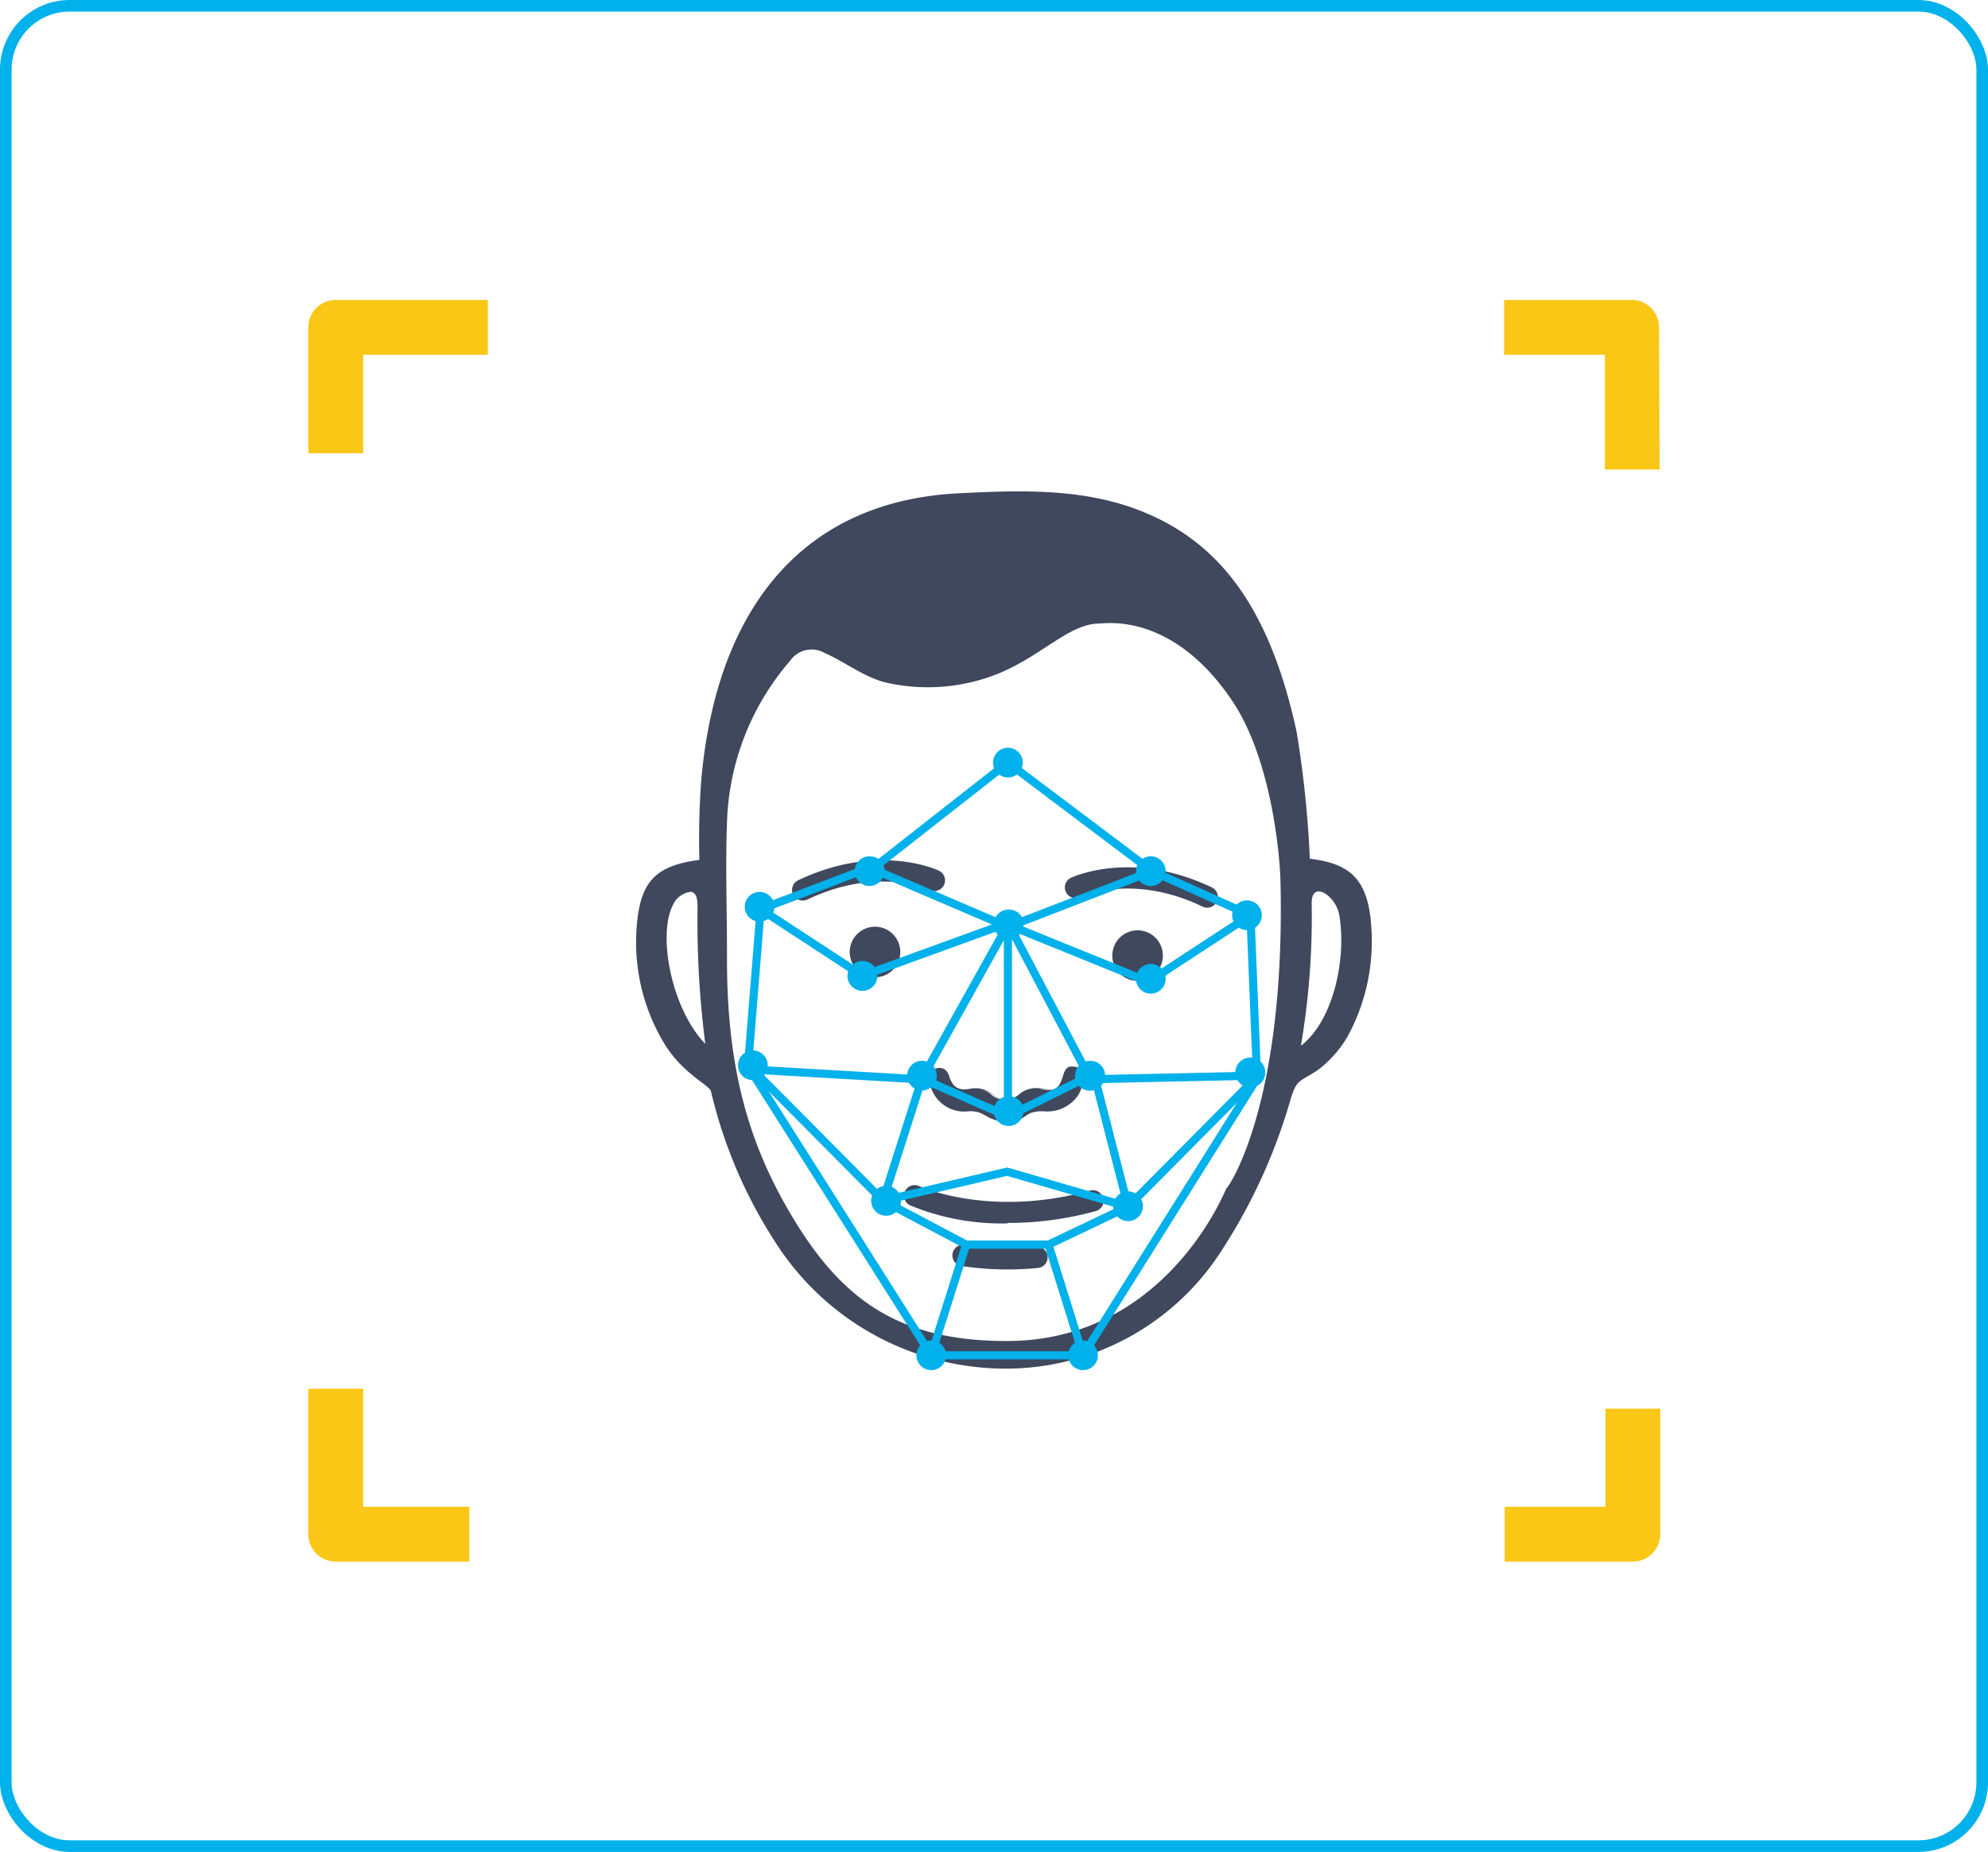 <svg xmlns="http://www.w3.org/2000/svg" viewBox="0 0 171.4 159.67"><defs><style>.cls-1{fill:#3f485d;}.cls-2,.cls-3,.cls-4,.cls-7{fill:none;stroke:#00b1eb;}.cls-2,.cls-7{stroke-miterlimit:10;}.cls-2,.cls-3,.cls-4{stroke-width:0.7px;}.cls-3,.cls-4{stroke-linejoin:round;}.cls-4{stroke-linecap:round;}.cls-5{fill:#00b1eb;}.cls-6{fill:#fac716;}</style></defs><title>difference-1</title><g id="Layer_2" data-name="Layer 2"><g id="Layer_1-2" data-name="Layer 1"><path class="cls-1" d="M118.27,80.86c-.09-4.82-1.58-6.38-5.34-6.82a90.78,90.78,0,0,0-1.15-11c-2.32-10.64-6.61-16.17-13.1-18.86-5.12-2.12-10.6-1.92-16-1.65-13.53.66-20.91,10-22.22,24.72a68.62,68.62,0,0,0-.16,6.89c-3.72.48-5,1.84-5.36,5.28A16.88,16.88,0,0,0,57.29,90c1.55,2.54,3.81,3.53,4,4.06a41.17,41.17,0,0,0,5.59,13.09A23.55,23.55,0,0,0,86.53,118a22.06,22.06,0,0,0,18.78-10.16,48.14,48.14,0,0,0,6-13.2c.52-1.58.67-1.32,2.28-2.36a9.88,9.88,0,0,0,2.58-2.89,17.1,17.1,0,0,0,2.1-8.51M60.81,90C57.9,87,56.69,80.66,58,78.07a1.94,1.94,0,0,1,1.55-1.18c.63.06.58,1,.59,1.48A81.77,81.77,0,0,0,60.81,90M110.4,76c.45,19.4-4.57,26.54-4.67,26.46-1.67,3.88-7.34,13.16-18.91,13.16-9.31,0-14.28-3.49-18.73-11.08-3.8-6.46-5.47-13.11-5.41-22.31,0-3.77-.14-7.55,0-11.32A22.3,22.3,0,0,1,68.1,57a2.26,2.26,0,0,1,3-.7c1.91.84,3.62,2.27,5.67,2.63A16.25,16.25,0,0,0,86.26,58c3.78-1.63,6-4.26,8.57-4.24,3.71-.35,8,1.5,11.51,6.82,3.18,4.85,4,12.73,4.06,15.47m1.77,14.07a66.44,66.44,0,0,0,.92-12.27c0-1.17.71-1.19,1.37-.66a2.91,2.91,0,0,1,1,1.66c.64,3.59-.4,9-3.24,11.27"/><path class="cls-1" d="M83.44,95.74a2.69,2.69,0,0,1,1,.11c.29.09.91.5,1.09.54a3.08,3.08,0,0,0,2.26.09c.31-.11.73-.49,1.06-.61a2.92,2.92,0,0,1,1.2-.13,2.88,2.88,0,0,0,3.18-2.6c0-.4.13-1-.61-1.15s-.79.4-.89.73c-.39,1.29-.83,1.44-2,1.16a2.34,2.34,0,0,0-1.76.41,1.83,1.83,0,0,1-2.6,0,2.32,2.32,0,0,0-1.65-.39c-1,.2-1.64,0-2-1.06-.13-.4-.36-.84-1-.69s-.57.8-.49,1.28a2.9,2.9,0,0,0,3.17,2.28"/><path class="cls-1" d="M86.77,96.72a3,3,0,0,1-1.25-.26,2.47,2.47,0,0,1-.5-.25,6.21,6.21,0,0,0-.59-.29,2.59,2.59,0,0,0-1-.1,3,3,0,0,1-3.24-2.35c-.1-.55,0-1.23.54-1.36.72-.17,1,.31,1.13.74.35,1.08,1,1.18,1.9,1a2.42,2.42,0,0,1,1.72.41,1.76,1.76,0,0,0,2.5,0,2.43,2.43,0,0,1,1.83-.43c1.08.28,1.47.16,1.85-1.1v0c.1-.33.26-.88,1-.76s.71.71.69,1.1a.53.53,0,0,0,0,.12A2.59,2.59,0,0,1,92.46,95a3.24,3.24,0,0,1-2.4.82,3.12,3.12,0,0,0-1.17.13,3.35,3.35,0,0,0-.5.29,2.73,2.73,0,0,1-.56.32,3.31,3.31,0,0,1-1.06.17m-3.11-1.07a3,3,0,0,1,.82.12,4.4,4.4,0,0,1,.61.31,2.65,2.65,0,0,0,.47.23,3.06,3.06,0,0,0,2.23.09,2.49,2.49,0,0,0,.51-.29,2.32,2.32,0,0,1,.54-.31,3,3,0,0,1,1.23-.14,3.11,3.11,0,0,0,2.28-.78,2.46,2.46,0,0,0,.83-1.74V93c0-.4,0-.85-.55-1s-.7.32-.8.65v0c-.42,1.39-.94,1.49-2,1.21a2.28,2.28,0,0,0-1.69.4,1.92,1.92,0,0,1-2.7,0A2.26,2.26,0,0,0,83.8,94c-1,.19-1.69.08-2.08-1.1-.14-.42-.35-.78-1-.64s-.51.7-.42,1.18a2.79,2.79,0,0,0,3.08,2.22h.23"/><path class="cls-1" d="M77.62,82.08a2.18,2.18,0,1,1-2.18-2.18,2.18,2.18,0,0,1,2.18,2.18"/><path class="cls-1" d="M100.26,82.38a2.18,2.18,0,1,1-2.18-2.17,2.18,2.18,0,0,1,2.18,2.17"/><path class="cls-1" d="M86.86,105.48a20.67,20.67,0,0,1-8.4-1.56.91.91,0,0,1,.79-1.65c.06,0,6,2.76,14.66.4a.92.92,0,1,1,.48,1.77,28.4,28.4,0,0,1-7.53,1"/><path class="cls-1" d="M69.21,77.64a.89.89,0,0,1-.83-.52.91.91,0,0,1,.43-1.22c6.88-3.28,12-.91,12.18-.81a.92.92,0,0,1-.79,1.66c-.19-.09-4.56-2.07-10.6.81a.88.88,0,0,1-.39.08"/><path class="cls-1" d="M104.08,78.26a.92.92,0,0,1-.39-.09c-6-2.89-10.42-.9-10.6-.81a.92.92,0,0,1-.79-1.66c.21-.1,5.3-2.47,12.18.81a.92.92,0,0,1-.4,1.75"/><path class="cls-1" d="M86.89,109.45a25.81,25.81,0,0,1-4-.3.92.92,0,0,1,.29-1.82,24.12,24.12,0,0,0,6.14.17.9.9,0,0,1,1,.82.92.92,0,0,1-.82,1,26.41,26.41,0,0,1-2.65.13"/><polyline class="cls-2" points="76.13 103.52 83.3 107.31 90.4 107.31 97.26 104.04 86.83 101.02 76.13 103.52"/><polyline class="cls-2" points="86.87 79.77 79.49 93 86.9 96.25"/><polyline class="cls-3" points="83.3 107.31 80.28 116.85 93.38 116.85 90.4 107.31"/><polyline class="cls-3" points="87.47 79.96 99.03 84.65 107.8 78.91 99.33 75.11 86.9 79.92 86.9 96.25 93.88 92.8 87.09 79.92"/><polyline class="cls-4" points="95.03 93.03 108.47 92.74 97.26 104.04 94.42 93"/><polyline class="cls-2" points="93.38 116.85 108.38 92.97 107.81 78.91"/><polyline class="cls-3" points="86.36 79.77 74.36 84.13 65.58 78.39 74.98 74.81 86.9 79.92"/><polyline class="cls-4" points="78.88 93.03 64.91 92.22 76.13 103.52 79.49 93"/><polyline class="cls-2" points="80.29 116.85 64.49 91.92 65.58 78.39"/><path class="cls-5" d="M66.77,78.18a1.28,1.28,0,1,1-1.28-1.28,1.28,1.28,0,0,1,1.28,1.28"/><path class="cls-5" d="M88.24,79.7A1.28,1.28,0,1,1,87,78.42a1.29,1.29,0,0,1,1.28,1.28"/><path class="cls-5" d="M108.79,78.91a1.28,1.28,0,1,1-1.28-1.28,1.28,1.28,0,0,1,1.28,1.28"/><path class="cls-5" d="M95.26,92.74A1.29,1.29,0,1,1,94,91.46a1.28,1.28,0,0,1,1.28,1.28"/><path class="cls-5" d="M88.24,95.8A1.28,1.28,0,1,1,87,94.52a1.28,1.28,0,0,1,1.28,1.28"/><path class="cls-5" d="M100.5,75.11a1.28,1.28,0,1,1-1.28-1.28,1.28,1.28,0,0,1,1.28,1.28"/><path class="cls-5" d="M88.18,65.75a1.28,1.28,0,1,1-1.28-1.28,1.28,1.28,0,0,1,1.28,1.28"/><path class="cls-5" d="M76.24,75.11A1.28,1.28,0,1,1,75,73.83a1.28,1.28,0,0,1,1.28,1.28"/><path class="cls-5" d="M80.77,92.74a1.28,1.28,0,1,1-1.28-1.28,1.28,1.28,0,0,1,1.28,1.28"/><path class="cls-5" d="M75.65,84.13a1.29,1.29,0,1,1-1.28-1.28,1.28,1.28,0,0,1,1.28,1.28"/><path class="cls-5" d="M100.5,84.4a1.28,1.28,0,1,1-1.28-1.29,1.28,1.28,0,0,1,1.28,1.29"/><path class="cls-5" d="M66.19,91.85a1.28,1.28,0,1,1-1.28-1.28,1.28,1.28,0,0,1,1.28,1.28"/><path class="cls-5" d="M109.09,92.46a1.29,1.29,0,1,1-1.29-1.28,1.28,1.28,0,0,1,1.29,1.28"/><path class="cls-5" d="M98.54,104a1.28,1.28,0,1,1-1.28-1.28A1.28,1.28,0,0,1,98.54,104"/><path class="cls-5" d="M77.69,103.52a1.29,1.29,0,1,1-1.29-1.28,1.29,1.29,0,0,1,1.29,1.28"/><path class="cls-5" d="M81.57,116.85a1.28,1.28,0,1,1-1.28-1.28,1.29,1.29,0,0,1,1.28,1.28"/><path class="cls-5" d="M94.66,116.85a1.28,1.28,0,1,1-1.28-1.28,1.29,1.29,0,0,1,1.28,1.28"/><polyline class="cls-3" points="74.96 75.11 86.9 65.75 99.33 75.11"/><path class="cls-6" d="M40.46,134.64H28.94a2.36,2.36,0,0,1-2.36-2.36V119.73h4.73v10.18h9.15Z"/><path class="cls-6" d="M140.73,134.64h-11v-4.73h8.69v-8.46h4.72v10.83a2.36,2.36,0,0,1-2.36,2.36"/><path class="cls-6" d="M143.09,40.48h-4.72V30.59h-8.69V25.86h11a2.36,2.36,0,0,1,2.36,2.36Z"/><path class="cls-6" d="M31.31,39.08H26.58V28.22a2.36,2.36,0,0,1,2.36-2.36H42.06v4.73H31.31Z"/><rect class="cls-7" x="0.5" y="0.5" width="170.4" height="158.67" rx="5.5" ry="5.5"/></g></g></svg>